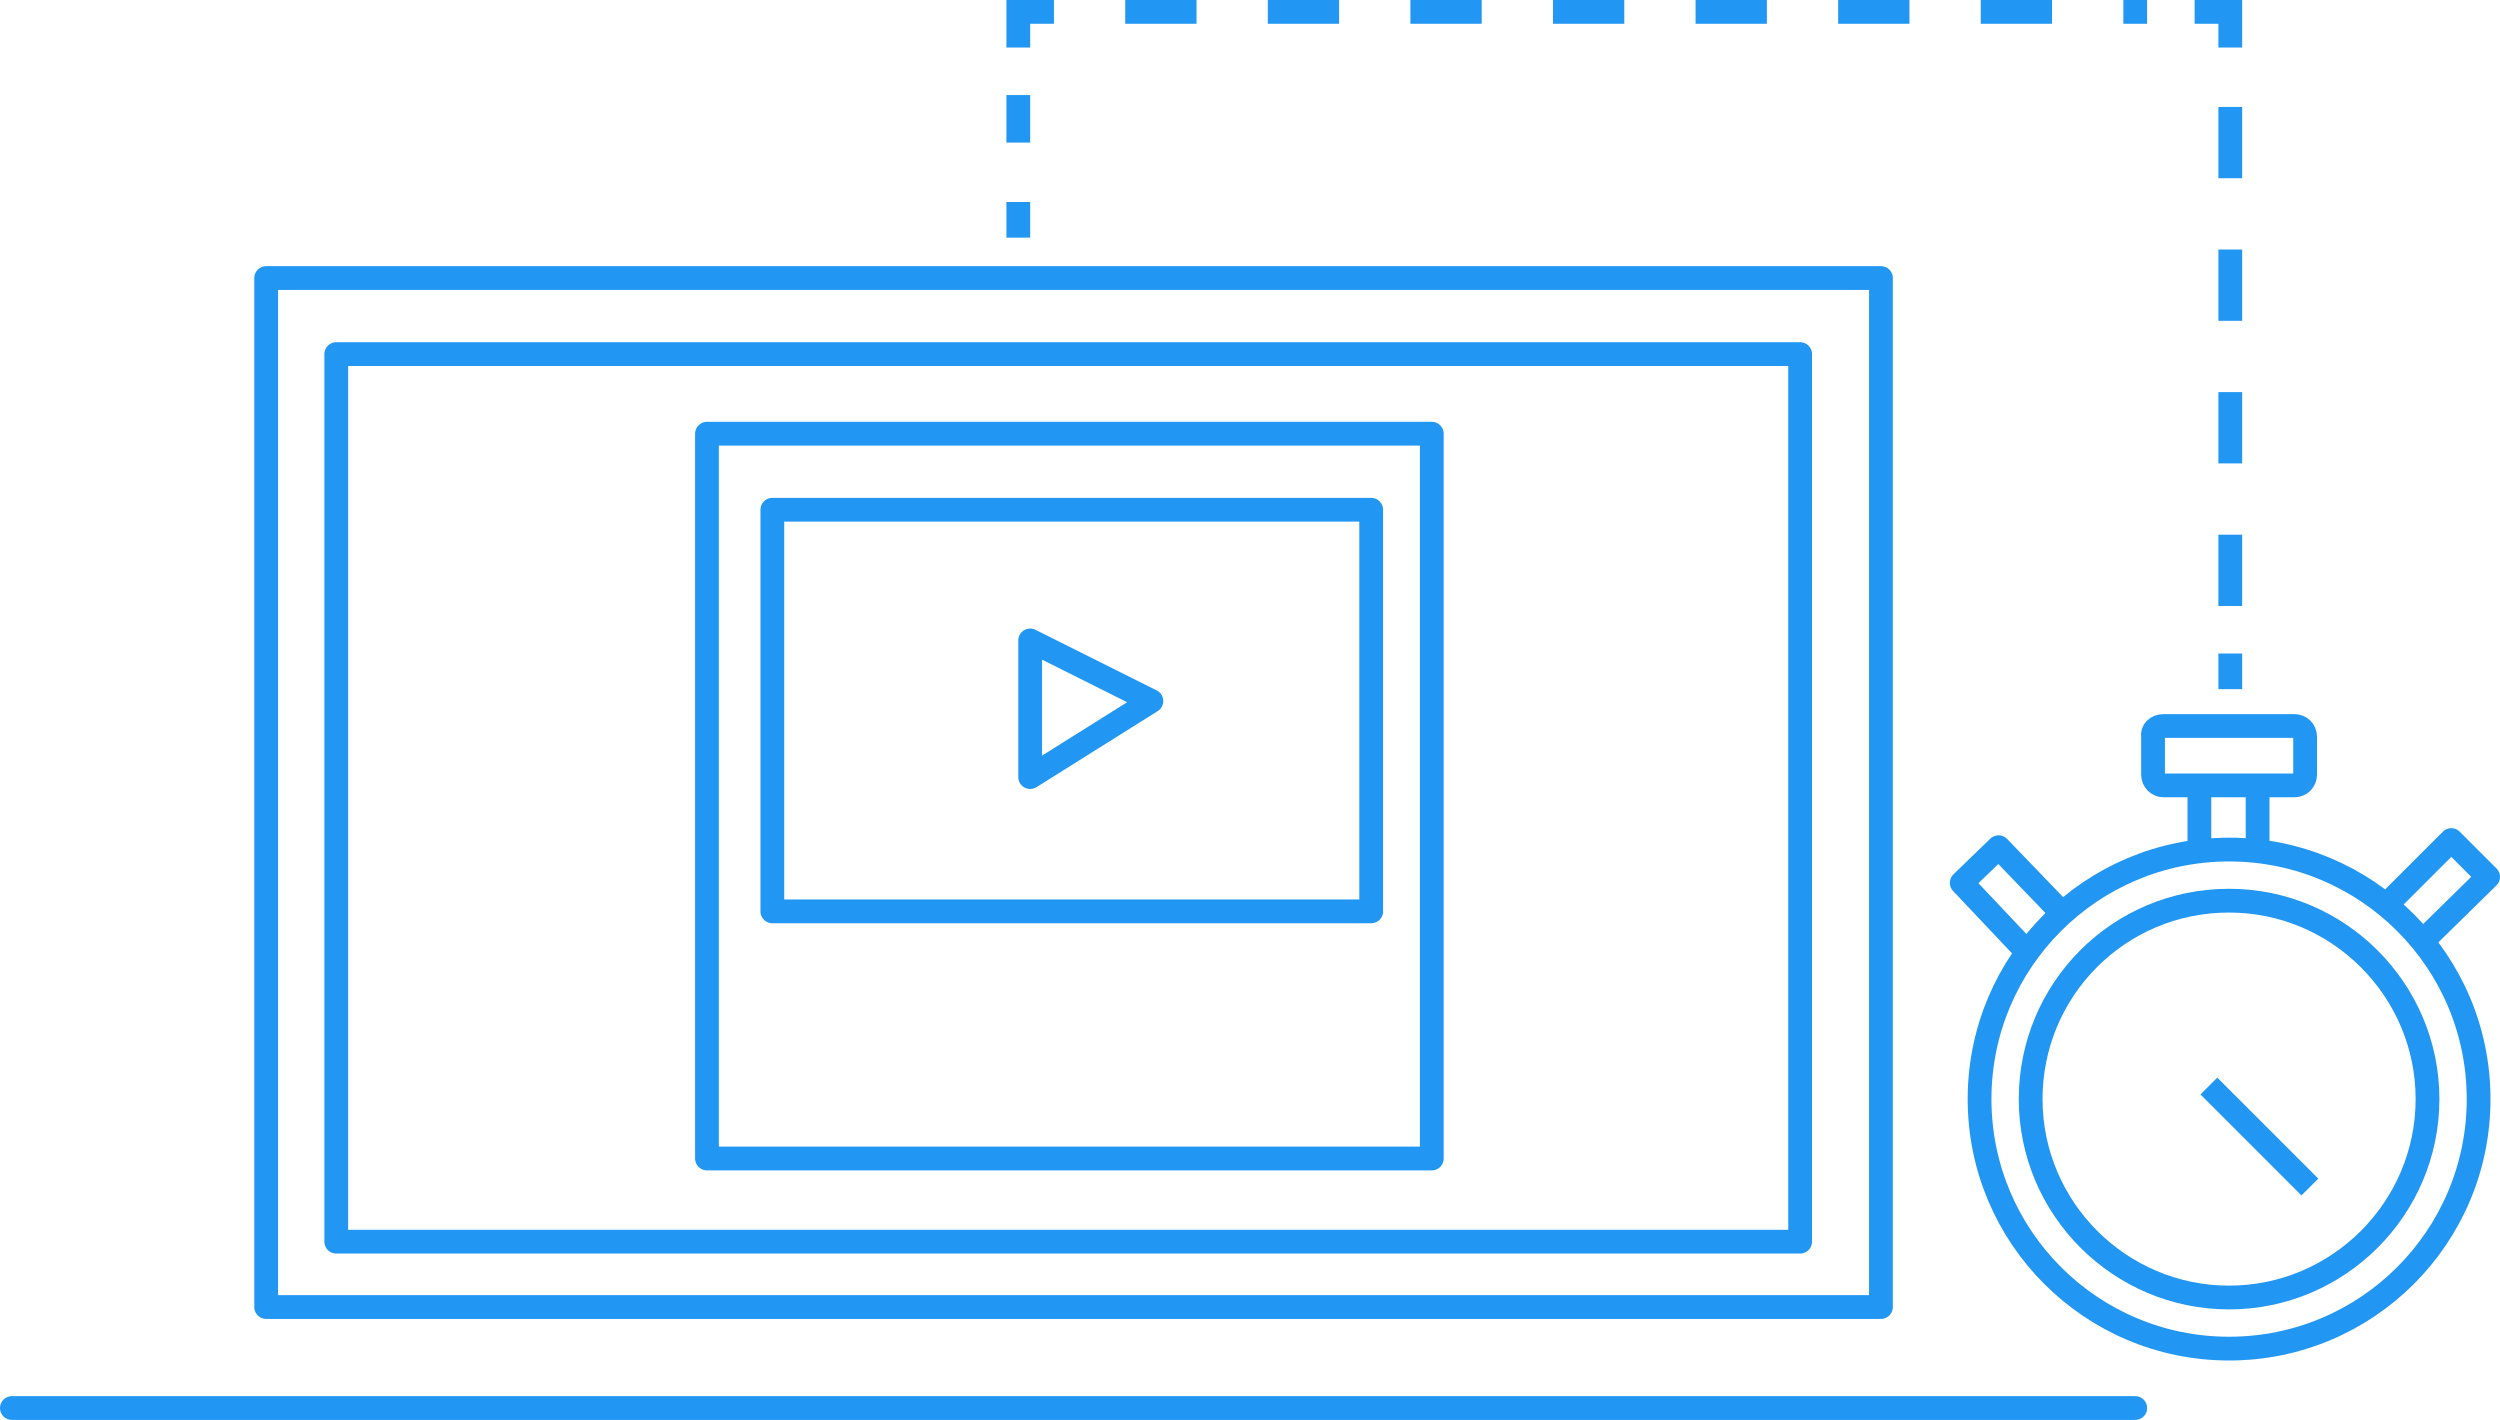 <?xml version="1.0" encoding="utf-8"?>
<!-- Generator: Adobe Illustrator 19.0.0, SVG Export Plug-In . SVG Version: 6.00 Build 0)  -->
<svg version="1.1" id="Capa_1" xmlns="http://www.w3.org/2000/svg" xmlns:xlink="http://www.w3.org/1999/xlink" x="0px" y="0px"
	 viewBox="0 0 210.4 119.5" style="enable-background:new 0 0 210.4 119.5;" xml:space="preserve">
<style type="text/css">
	.st0{fill:none;stroke:#2196f3;stroke-width:2;stroke-linecap:round;stroke-linejoin:round;stroke-miterlimit:22.926;}
	.st1{fill:none;stroke:#2196f3;stroke-width:2;stroke-miterlimit:22.926;}
	.st2{fill:none;stroke:#2196f3;stroke-width:2;stroke-miterlimit:22.926;stroke-dasharray:4,4;}
	.st3{fill:none;stroke:#2196f3;stroke-width:2;stroke-miterlimit:22.926;stroke-dasharray:6,6;}
	.st4{fill:none;stroke:#2196f3;stroke-width:2;stroke-miterlimit:10;}
</style>
<g id="XMLID_371_">
	<path id="XMLID_427_" class="st0" d="M158.3,23.4H22.4V110c66.8,0,101.8,0,135.9,0V23.4L158.3,23.4z"/>
	<path id="XMLID_389_" class="st0" d="M151.5,29.8H28.3v74.7c60.6,0,92.3,0,123.2,0V29.8L151.5,29.8z"/>
	<path id="XMLID_388_" class="st0" d="M1,118.5c61.8,0,147.1,0,178.7,0"/>
	<rect id="XMLID_387_" x="59.5" y="36.5" class="st0" width="61" height="61"/>
	<rect id="XMLID_386_" x="65" y="42.9" class="st0" width="50.4" height="33.8"/>
	<polygon id="XMLID_385_" class="st0" points="86.7,53.9 86.7,65.4 96.9,59 	"/>
	<g id="XMLID_375_">
		<path id="XMLID_384_" class="st0" d="M187.6,71.5c11.6,0,21,9.4,21,21c0,11.6-9.4,21-21,21c-11.6,0-21-9.4-21-21
			C166.6,80.9,176,71.5,187.6,71.5L187.6,71.5z"/>
		<line id="XMLID_383_" class="st0" x1="185.1" y1="71.5" x2="185.1" y2="66.8"/>
		<line id="XMLID_382_" class="st0" x1="190" y1="66.8" x2="190" y2="71.5"/>
		<polyline id="XMLID_381_" class="st0" points="201,76 206.3,70.7 209.4,73.8 204.1,79 		"/>
		<polyline id="XMLID_380_" class="st0" points="170.2,79.7 165.1,74.3 168.2,71.3 173.4,76.7 		"/>
		<path id="XMLID_379_" class="st0" d="M182.1,61.1h11c0.5,0,0.9,0.4,0.9,0.9v3.2c0,0.5-0.4,0.9-0.9,0.9h-11c-0.5,0-0.9-0.4-0.9-0.9
			v-3.2C181.1,61.5,181.5,61.1,182.1,61.1L182.1,61.1z"/>
		<path id="XMLID_376_" class="st0" d="M187.6,75.8c9.2,0,16.7,7.5,16.7,16.7c0,9.2-7.5,16.7-16.7,16.7c-9.2,0-16.7-7.5-16.7-16.7
			C170.9,83.3,178.3,75.8,187.6,75.8L187.6,75.8z"/>
	</g>
	<g id="XMLID_374_">
		<g id="XMLID_15_">
			<line id="XMLID_22_" class="st1" x1="85.7" y1="20" x2="85.7" y2="17"/>
			<line id="XMLID_21_" class="st2" x1="85.7" y1="12" x2="85.7" y2="6"/>
			<polyline id="XMLID_20_" class="st1" points="85.7,4 85.7,1 88.7,1 			"/>
			<line id="XMLID_19_" class="st3" x1="94.7" y1="1" x2="180.7" y2="1"/>
			<polyline id="XMLID_18_" class="st1" points="184.7,1 187.7,1 187.7,4 			"/>
			<line id="XMLID_17_" class="st3" x1="187.7" y1="9" x2="187.7" y2="52"/>
			<line id="XMLID_16_" class="st1" x1="187.7" y1="55" x2="187.7" y2="58"/>
		</g>
	</g>
	<line id="XMLID_373_" class="st4" x1="185.9" y1="91.4" x2="194.4" y2="99.9"/>
</g>
</svg>

